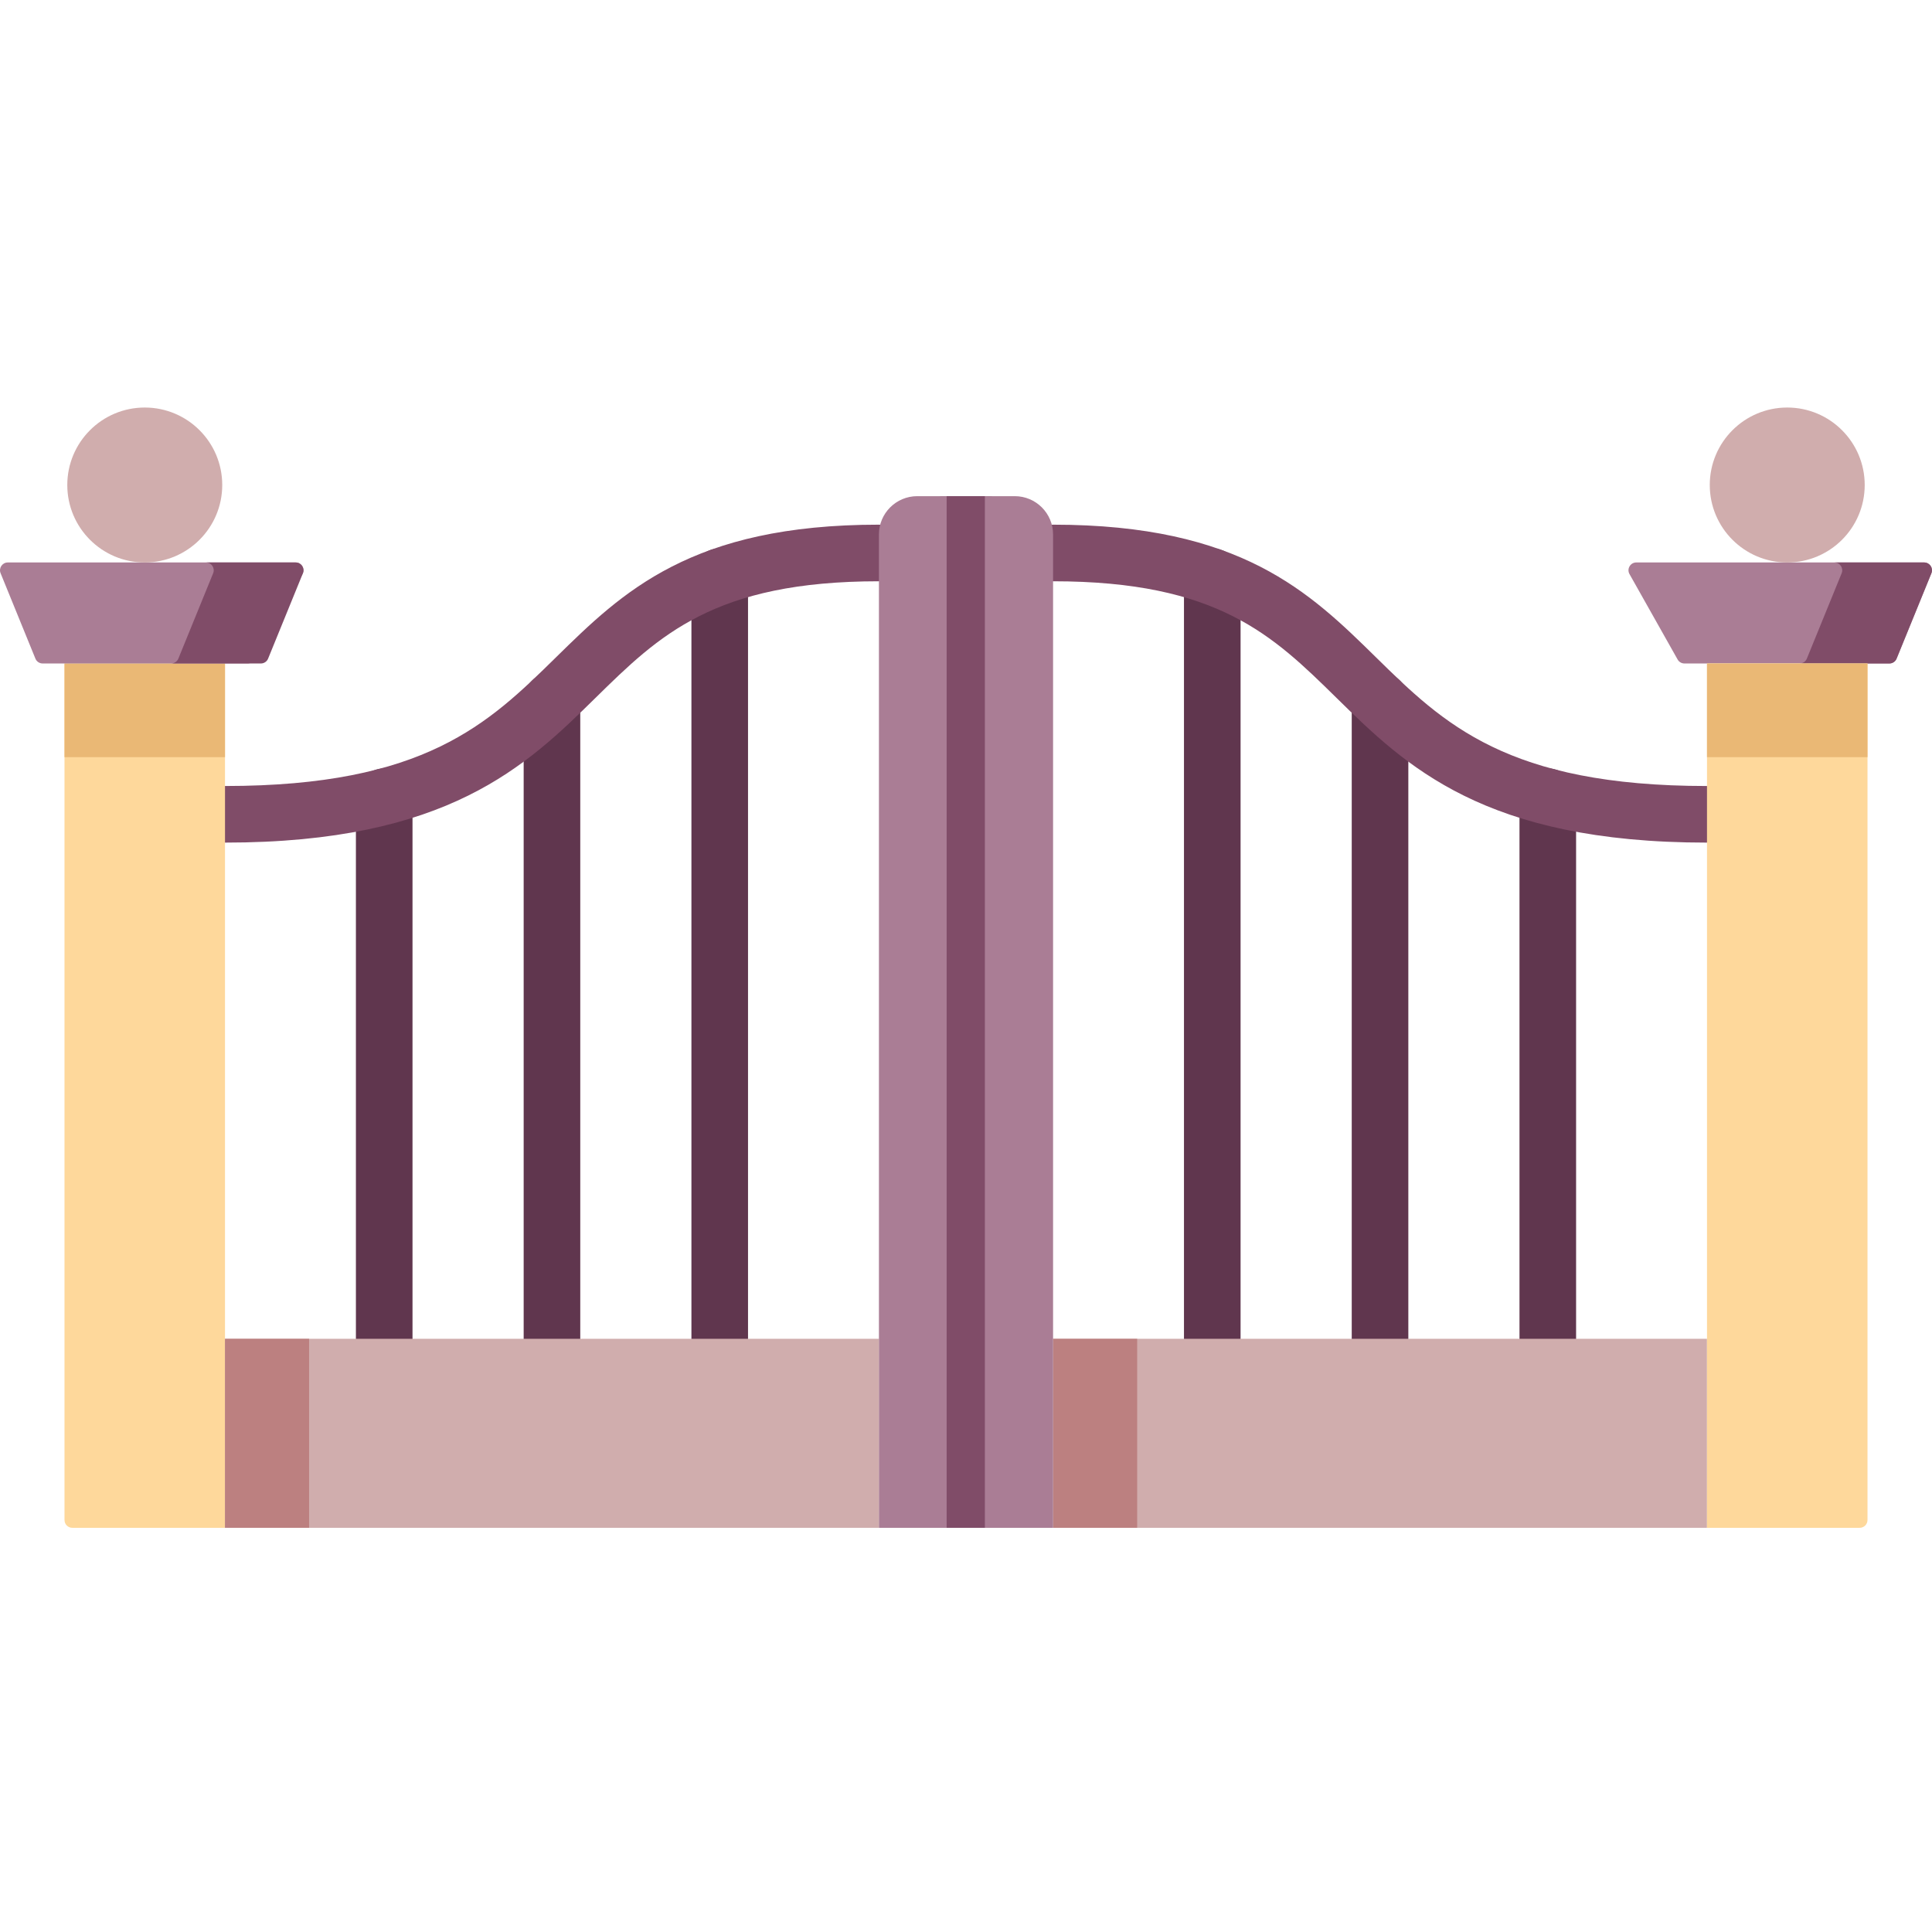 <svg height="511pt" viewBox="0 -107 512 511" width="511pt" xmlns="http://www.w3.org/2000/svg"><g fill="#60364e"><path d="m190.734 254.797c-4.141 0-7.5-3.359-7.5-7.5v-201.961c0-4.141 3.359-7.5 7.5-7.5 4.145 0 7.5 3.359 7.5 7.5v201.961c0 4.141-3.355 7.5-7.5 7.5zm0 0"/><path d="m146.277 254.797c-4.141 0-7.5-3.359-7.5-7.5v-169.117c0-4.141 3.359-7.5 7.5-7.5 4.145 0 7.5 3.359 7.5 7.5v169.117c0 4.141-3.355 7.5-7.5 7.5zm0 0"/><path d="m101.82 254.797c-4.141 0-7.5-3.359-7.5-7.5v-143.66c0-4.145 3.359-7.5 7.5-7.5 4.145 0 7.5 3.355 7.5 7.5v143.66c0 4.141-3.355 7.5-7.5 7.5zm0 0"/><path d="m321.266 254.797c-4.145 0-7.5-3.359-7.5-7.5v-201.961c0-4.141 3.355-7.5 7.5-7.5 4.141 0 7.5 3.359 7.5 7.5v201.961c0 4.141-3.359 7.5-7.5 7.5zm0 0"/><path d="m365.723 254.797c-4.145 0-7.5-3.359-7.5-7.5v-169.117c0-4.141 3.355-7.5 7.5-7.5 4.141 0 7.5 3.359 7.5 7.5v169.117c0 4.141-3.359 7.5-7.5 7.5zm0 0"/><path d="m410.18 254.797c-4.145 0-7.5-3.359-7.5-7.5v-143.66c0-4.145 3.355-7.5 7.5-7.5 4.141 0 7.5 3.355 7.5 7.5v143.66c0 4.141-3.359 7.5-7.5 7.5zm0 0"/></g><path d="m59.629 115.801c-4.141 0-7.5-3.359-7.5-7.5 0-4.145 3.359-7.5 7.5-7.5 52.992 0 69.836-16.543 87.672-34.059 17.621-17.305 35.844-35.199 85.625-35.199 4.145 0 7.5 3.359 7.5 7.5s-3.355 7.5-7.5 7.5c-43.648 0-58.23 14.32-75.113 30.902-18.309 17.98-39.059 38.355-98.184 38.355zm0 0" fill="#804c68"/><path d="m452.371 115.801c-59.125 0-79.875-20.375-98.184-38.355-16.883-16.582-31.465-30.902-75.113-30.902-4.145 0-7.5-3.355-7.5-7.5 0-4.141 3.355-7.5 7.5-7.5 49.781 0 68.004 17.895 85.625 35.199 17.836 17.516 34.68 34.059 87.672 34.059 4.141 0 7.5 3.359 7.5 7.5s-3.359 7.5-7.5 7.5zm0 0" fill="#804c68"/><path d="m17.094 68.328v226.992c0 1.141.926 2.066 2.07 2.066h40.465v-229.059zm0 0" fill="#fed89b"/><path d="m17.094 68.328h42.535v24.824h-42.535zm0 0" fill="#eab875"/><path d="m.156 44.41 9.227 22.633c.316.777 1.074 1.285 1.914 1.285h54.312c.75 0 1.438-.402 1.805-1.051l12.75-22.633c.777-1.379-.219-3.086-1.801-3.086h-76.293c-1.469 0-2.469 1.492-1.914 2.852zm0 0" fill="#aa7d95"/><path d="m78.363 41.559h-23.789c1.469 0 2.469 1.492 1.914 2.852l-9.223 22.633c-.32.777-1.074 1.285-1.918 1.285h23.789c.84 0 1.598-.508 1.914-1.285l9.227-22.633c.555-1.359-.445-2.852-1.914-2.852zm0 0" fill="#804c68"/><path d="m511.844 44.41-9.227 22.633c-.316.777-1.074 1.285-1.914 1.285h-54.312c-.75 0-1.438-.402-1.805-1.051l-12.75-22.633c-.777-1.379.219-3.086 1.801-3.086h76.293c1.469 0 2.469 1.492 1.914 2.852zm0 0" fill="#aa7d95"/><path d="m509.93 41.559h-23.789c1.469 0 2.473 1.492 1.918 2.852l-9.227 22.633c-.316.777-1.074 1.285-1.918 1.285h23.789c.84 0 1.598-.508 1.914-1.285l9.227-22.633c.555-1.359-.445-2.852-1.914-2.852zm0 0" fill="#804c68"/><path d="m58.895 21.031c0 11.336-9.191 20.527-20.531 20.527-11.34 0-20.531-9.191-20.531-20.527 0-11.34 9.191-20.531 20.531-20.531 11.34 0 20.531 9.191 20.531 20.531zm0 0" fill="#d0adad"/><path d="m494.168 21.031c0 11.336-9.191 20.527-20.531 20.527-11.34 0-20.531-9.191-20.531-20.527 0-11.34 9.191-20.531 20.531-20.531 11.34 0 20.531 9.191 20.531 20.531zm0 0" fill="#d0adad"/><path d="m59.629 247.297h173.297v50.09h-173.297zm0 0" fill="#d0adad"/><path d="m59.629 247.297h22.285v50.09h-22.285zm0 0" fill="#bc8080"/><path d="m279.074 247.297h173.297v50.09h-173.297zm0 0" fill="#d0adad"/><path d="m279.074 247.297h22.285v50.09h-22.285zm0 0" fill="#bc8080"/><path d="m256.066 23.988v273.398h-23.141v-263.242c0-5.609 4.547-10.156 10.156-10.156zm0 0" fill="#aa7d95"/><path d="m255.934 23.988v273.398h23.141v-263.242c0-5.609-4.547-10.156-10.156-10.156zm0 0" fill="#aa7d95"/><path d="m494.906 68.328v226.992c0 1.141-.926 2.066-2.07 2.066h-40.465v-229.059zm0 0" fill="#fed89b"/><path d="m452.371 68.328h42.535v24.824h-42.535zm0 0" fill="#eab875"/><path d="m255.934 23.988h-5.066v273.398h10.133v-273.398zm0 0" fill="#804c68"/></svg>